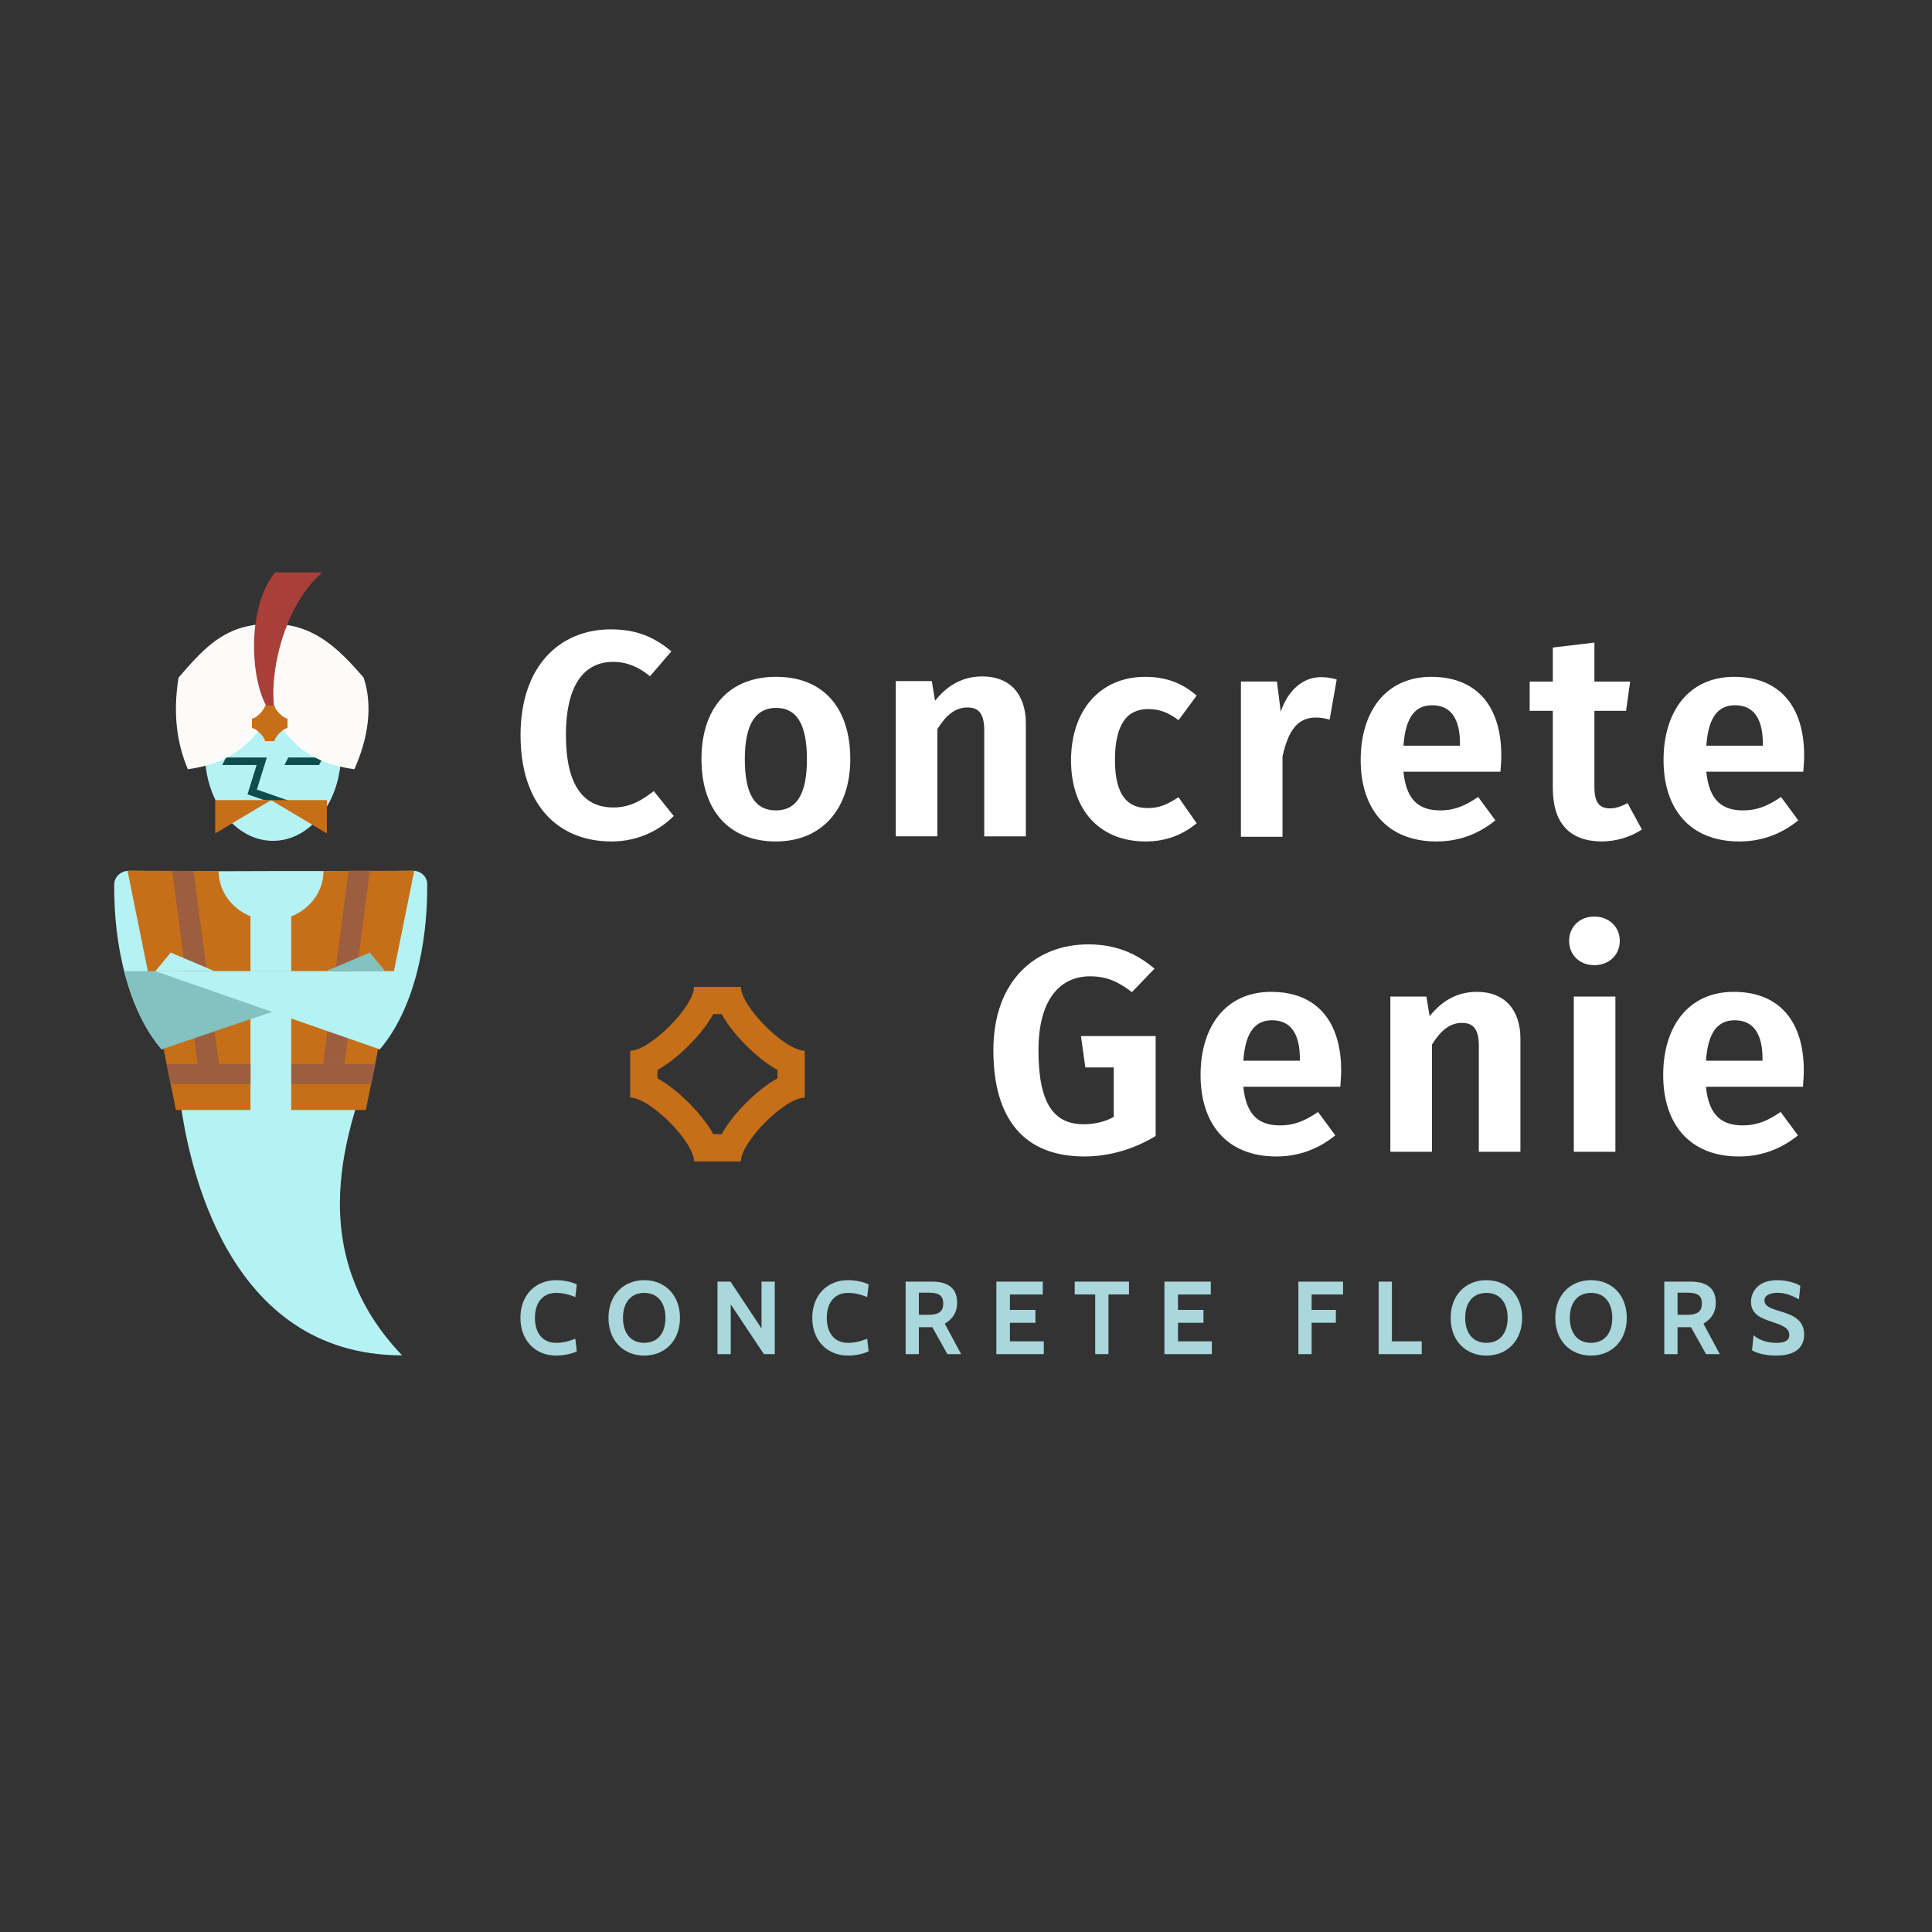 <?xml version="1.0" encoding="UTF-8"?><svg id="Layer_1" xmlns="http://www.w3.org/2000/svg" viewBox="0 0 1000 1000"><rect x="0" y="0" width="1000" height="1000" fill="#333333" stroke="none"/><defs><style>.cls-1{fill:#fff;}.cls-2{fill:#0e4c4f;}.cls-3{fill:#b5f2f4;}.cls-4{fill:#9d5e40;}.cls-5{fill:#a9d7db;}.cls-6{fill:#c66f18;}.cls-7{fill:#84c1c1;}.cls-8{fill:#a83f39;}.cls-9{fill:#fcfbfa;}</style></defs><g><g><path class="cls-3" d="M208.13,701.52c-91.37,0-110.45-100.64-114.58-129.8-4.3-30.37-21.94-70.31-26.94-120.67,46.42,0,104.76-.51,148.42,0-3.82,42.73-10.87,65.7-19.37,89.52-12.53,35.16-43.08,102.93,12.46,160.94Z"/><path class="cls-3" d="M83.64,543.13l7.32-2.59-2.22-89.62-21.94-.21c-4.19,0-7.64,3.12-7.68,7.05-.32,31.69,7.36,65.4,24.52,85.38Z"/><path class="cls-3" d="M196.59,543.13l-7.32-2.59,2.22-89.64,22.29-.18c4,0,7.28,2.96,7.33,6.72,.37,31.79-7.3,65.66-24.52,85.7Z"/><path class="cls-6" d="M113.17,450.83l-47.17-.15,25.06,123.86h38.6v-100.29c-9.69-3.88-16.49-12.9-16.49-23.42Z"/><path class="cls-6" d="M167.43,450.83c0,10.58-6.88,19.65-16.67,23.49v100.22h38.6l25.06-123.86-46.99,.15Z"/><g><polygon class="cls-4" points="167.21 550.75 180.41 450.68 191.47 450.68 178.28 550.75 167.21 550.75"/><polygon class="cls-4" points="113.38 550.87 100.19 450.81 89.12 450.76 102.32 550.87 113.38 550.87"/><polygon class="cls-4" points="129.68 561.13 88.26 561.13 86.22 550.75 129.68 550.75 129.68 561.13"/><polygon class="cls-4" points="150.77 561.13 192.23 561.13 194.28 550.75 150.77 550.75 150.77 561.13"/></g><path class="cls-7" d="M64.26,502.7c4.2,15.98,10.28,29.88,19.37,40.43l119.18-40.44H64.26Z"/><polygon class="cls-3" points="213.16 502.7 196.59 543.13 80.38 502.69 213.16 502.7"/><polygon class="cls-3" points="80.38 502.72 88.36 493.05 110.98 502.63 80.38 502.72"/><polygon class="cls-7" points="199.4 502.72 191.42 493.05 168.8 502.63 199.4 502.72"/></g><g><ellipse class="cls-3" cx="141.29" cy="389.74" rx="35.24" ry="45.48"/><g><polygon class="cls-2" points="136.9 414.2 128.1 411.14 132.82 395.98 115.04 395.98 116.99 392.07 138.12 392.07 132.95 408.69 150.08 414.64 136.9 414.2"/><polygon class="cls-2" points="165.16 395.98 147.24 395.98 149.2 392.07 167.14 392.07 165.16 395.98"/></g><path class="cls-9" d="M140.3,322.88c-22.82,.02-33.39,10.95-47.88,27.84-3.15,19.56-.53,34.71,4.8,47.44,20.28-2.87,32.01-11.04,43.09-29.26,11.08,18.22,22.8,26.39,43.09,29.26,7.11-15.76,9.74-32.75,4.8-47.44-14.49-16.89-27.01-27.85-47.88-27.84Z"/><path class="cls-8" d="M143.44,372.21c-13.86-9.65-17.51-56.18-1.04-75.91h24.45c-22.19,18.85-29.22,60.76-23.41,75.91Z"/><path class="cls-6" d="M142.09,365.2h-4.94c0,2.08-4.66,6.73-6.73,6.73v4.94c2.08,0,6.73,4.65,6.73,6.73h4.94c0-2.08,4.66-6.73,6.73-6.73v-4.94c-2.08,0-6.73-4.66-6.73-6.73Z"/><polygon class="cls-6" points="169.19 431.38 140.29 414.13 111.38 431.38 111.38 414.13 169.19 414.13 169.19 431.38"/></g></g><g><path class="cls-5" d="M269.37,682.13c0-11.8,7.78-19.52,18.5-19.52,3.91,0,7.94,.86,10.67,2.2l-.75,6.54c-3.11-1.23-6.01-2.14-9.92-2.14-7.29,0-10.99,5.42-10.99,12.92s3.7,12.92,10.99,12.92c3.91,0,6.81-.91,9.92-2.15l.75,6.54c-2.73,1.34-6.76,2.2-10.67,2.2-10.72,0-18.5-7.72-18.5-19.52Z"/><path class="cls-5" d="M314.95,682.13c0-11.8,7.78-19.52,18.5-19.52s18.5,7.72,18.5,19.52-7.78,19.52-18.5,19.52-18.5-7.72-18.5-19.52Zm7.51,0c0,7.51,3.7,12.92,10.99,12.92s10.99-5.42,10.99-12.92-3.7-12.92-10.99-12.92-10.99,5.42-10.99,12.92Z"/><path class="cls-5" d="M395.39,700.9l-17.16-25.74v25.74h-6.86v-37.53h6.76l16.03,24.24v-24.24h6.86v37.53h-5.63Z"/><path class="cls-5" d="M420.43,682.13c0-11.8,7.78-19.52,18.5-19.52,3.91,0,7.94,.86,10.67,2.2l-.75,6.54c-3.11-1.23-6.01-2.14-9.92-2.14-7.29,0-10.99,5.42-10.99,12.92s3.7,12.92,10.99,12.92c3.91,0,6.81-.91,9.92-2.15l.75,6.54c-2.73,1.34-6.76,2.2-10.67,2.2-10.72,0-18.5-7.72-18.5-19.52Z"/><path class="cls-5" d="M490.36,700.9l-7.78-13.94h-6.97v13.94h-6.86v-37.53h13.73c7.24,0,12.92,2.68,12.92,10.83,0,5.79-2.84,8.74-6.38,10.94l8.47,15.77h-7.13Zm-14.75-31.8v11.42h5.04c6.22,0,7.56-2.47,7.56-5.84s-1.39-5.58-7.29-5.58h-5.31Z"/><path class="cls-5" d="M515.72,700.9v-37.53h24.02v6.65h-17v7.99h13.19v6.65h-13.19v9.6h17.54v6.65h-24.56Z"/><path class="cls-5" d="M573.74,670.01v30.89h-6.86v-30.89h-10.62v-6.65h28.1v6.65h-10.62Z"/><path class="cls-5" d="M602.7,700.9v-37.53h24.02v6.65h-17v7.99h13.19v6.65h-13.19v9.6h17.54v6.65h-24.56Z"/><path class="cls-5" d="M678.9,670.01v7.99h12.55v6.65h-12.55v16.25h-6.86v-37.53h23.11v6.65h-16.25Z"/><path class="cls-5" d="M713.59,700.9v-37.53h6.86v30.89h15.44v6.65h-22.31Z"/><path class="cls-5" d="M750.86,682.13c0-11.8,7.78-19.52,18.5-19.52s18.5,7.72,18.5,19.52-7.78,19.52-18.5,19.52-18.5-7.72-18.5-19.52Zm7.51,0c0,7.51,3.7,12.92,10.99,12.92s10.99-5.42,10.99-12.92-3.7-12.92-10.99-12.92-10.99,5.42-10.99,12.92Z"/><path class="cls-5" d="M805.02,682.13c0-11.8,7.78-19.52,18.5-19.52s18.5,7.72,18.5,19.52-7.78,19.52-18.5,19.52-18.5-7.72-18.5-19.52Zm7.51,0c0,7.51,3.7,12.92,10.99,12.92s10.99-5.42,10.99-12.92-3.7-12.92-10.99-12.92-10.99,5.42-10.99,12.92Z"/><path class="cls-5" d="M883.04,700.9l-7.78-13.94h-6.97v13.94h-6.86v-37.53h13.73c7.24,0,12.92,2.68,12.92,10.83,0,5.79-2.84,8.74-6.38,10.94l8.47,15.77h-7.13Zm-14.75-31.8v11.42h5.04c6.22,0,7.56-2.47,7.56-5.84s-1.39-5.58-7.29-5.58h-5.31Z"/><path class="cls-5" d="M906.85,698.91l.8-7.83c2.04,1.98,6.17,3.97,11.8,3.97,4.02,0,6.7-1.02,6.7-4.08,0-3.81-4.18-5.15-8.74-6.7-5.31-1.82-11.1-3.7-11.1-10.4,0-4.99,3.43-11.26,13.57-11.26,5.15,0,10.03,1.61,11.96,2.9l-.7,7.02c-4.02-2.2-7.4-3.38-10.99-3.38-2.9,0-6.86,.75-6.86,3.97,0,3,3.48,4.18,7.56,5.42,5.84,1.77,12.98,3.91,12.98,12.17,0,4.29-1.88,10.94-14.53,10.94-5.68,0-10.3-1.34-12.44-2.73Z"/></g><path class="cls-6" d="M373.55,524.91c3.37,6.14,8.26,11.81,12.67,16.21,4.41,4.41,10.08,9.31,16.21,12.67v4.37c-6.14,3.37-11.8,8.26-16.21,12.67-4.41,4.41-9.31,10.08-12.67,16.21h-4.37c-3.37-6.14-8.26-11.8-12.67-16.21-4.41-4.41-10.08-9.3-16.21-12.67v-4.37c6.14-3.37,11.81-8.26,16.21-12.67,4.41-4.41,9.31-10.08,12.67-16.21h4.37m9.94-14.09h-24.25c0,10.19-22.85,33.04-33.04,33.04v24.25c10.19,0,33.04,22.85,33.04,33.04h24.25c0-10.19,22.85-33.04,33.04-33.04v-24.25c-10.19,0-33.04-22.85-33.04-33.04h0Z"/><g><path class="cls-1" d="M347.51,337.13l-11.07,12.89c-5.91-4.85-11.98-7.43-19.1-7.43-14.1,0-24.41,10.61-24.41,37.91s10.01,37.45,24.56,37.45c8.64,0,14.86-3.79,20.92-8.49l10.31,12.89c-6.67,6.82-17.74,13.19-32.14,13.19-28.05,0-47.15-19.26-47.15-55.04s20.32-54.74,46.7-54.74c13.64,0,22.59,4.09,31.39,11.37Z"/><path class="cls-1" d="M440.1,392.93c0,25.47-14.4,42.61-38.51,42.61s-38.51-15.92-38.51-42.61,14.4-42.61,38.66-42.61,38.36,15.92,38.36,42.61Zm-54.58,0c0,18.5,5.46,26.53,16.07,26.53s16.07-8.19,16.07-26.53-5.46-26.53-15.92-26.53-16.22,8.19-16.22,26.53Z"/><path class="cls-1" d="M530.97,374.37v58.53h-21.53v-54.89c0-9.25-3.34-11.83-8.79-11.83-6.22,0-11.07,4.09-15.47,11.22v55.49h-21.53v-80.36h18.65l1.67,10.16c6.52-8.04,14.25-12.58,24.56-12.58,14.1,0,22.44,9.1,22.44,24.26Z"/><path class="cls-1" d="M619.4,360.03l-9.4,12.74c-5.15-3.94-9.86-5.76-15.77-5.76-10.77,0-17.13,7.73-17.13,26.38s6.82,24.87,16.98,24.87c5.91,0,10.01-1.82,15.92-5.61l9.4,13.49c-7.28,5.91-15.77,9.4-26.38,9.4-23.96,0-38.66-16.37-38.66-42s14.86-43.21,38.36-43.21c10.77,0,19.1,3.18,26.69,9.7Z"/><path class="cls-1" d="M691.87,351.69l-3.64,20.77c-2.43-.61-4.4-1.06-7.13-1.06-9.86,0-14.4,7.28-17.28,20.17v41.54h-21.53v-80.36h18.65l1.97,15.62c3.79-11.22,11.52-17.89,20.92-17.89,2.88,0,5.31,.45,8.04,1.21Z"/><path class="cls-1" d="M776.61,399.45h-50.19c1.52,15.47,8.79,20.01,19.1,20.01,6.82,0,12.59-2.12,19.56-6.97l8.95,12.13c-7.88,6.37-17.89,10.92-30.47,10.92-25.78,0-39.27-16.98-39.27-42.15s13.04-43.06,36.54-43.06,36.24,15.16,36.24,40.79c0,2.73-.3,6.06-.45,8.34Zm-20.92-14.4c0-12.13-4.09-20.01-14.4-20.01-8.49,0-13.8,5.76-14.86,20.92h29.26v-.91Z"/><path class="cls-1" d="M849.83,429.32c-5.91,4.09-13.8,6.22-20.92,6.22-16.68-.15-25.17-9.7-25.17-27.59v-40.03h-11.98v-15.16h11.98v-17.59l21.53-2.58v20.17h18.5l-2.12,15.16h-16.38v39.57c0,7.88,2.58,10.92,8.04,10.92,2.88,0,5.76-.91,9.1-2.73l7.43,13.65Z"/><path class="cls-1" d="M933.37,399.45h-50.19c1.52,15.47,8.79,20.01,19.1,20.01,6.82,0,12.59-2.12,19.56-6.97l8.95,12.13c-7.88,6.37-17.89,10.92-30.47,10.92-25.78,0-39.27-16.98-39.27-42.15s13.04-43.06,36.54-43.06,36.24,15.16,36.24,40.79c0,2.73-.3,6.06-.45,8.34Zm-20.92-14.4c0-12.13-4.09-20.01-14.4-20.01-8.49,0-13.8,5.76-14.86,20.92h29.26v-.91Z"/></g><g><path class="cls-1" d="M597.55,501.4l-11.67,12.13c-7.13-5.46-13.04-8.19-21.68-8.19-14.86,0-26.69,11.07-26.69,38.36s7.88,38.21,23.35,38.21c5.61,0,10.92-1.21,15.62-3.79v-25.62h-14.71l-2.27-16.22h38.66v51.7c-10.61,6.52-23.5,10.61-36.84,10.61-30.93,0-47.15-18.95-47.15-55.04s21.98-54.74,49.13-54.74c15.01,0,25.47,5.16,34.27,12.58Z"/><path class="cls-1" d="M693.73,562.5h-50.19c1.52,15.47,8.79,20.01,19.1,20.01,6.82,0,12.59-2.12,19.56-6.97l8.95,12.13c-7.88,6.37-17.89,10.92-30.47,10.92-25.78,0-39.27-16.98-39.27-42.15s13.04-43.06,36.54-43.06,36.24,15.16,36.24,40.79c0,2.73-.3,6.06-.45,8.34Zm-20.92-14.4c0-12.13-4.09-20.01-14.4-20.01-8.49,0-13.8,5.76-14.86,20.92h29.26v-.91Z"/><path class="cls-1" d="M786.97,537.64v58.53h-21.53v-54.89c0-9.25-3.34-11.83-8.79-11.83-6.22,0-11.07,4.09-15.47,11.22v55.49h-21.53v-80.36h18.65l1.67,10.16c6.52-8.04,14.25-12.58,24.56-12.58,14.1,0,22.44,9.1,22.44,24.26Z"/><path class="cls-1" d="M838.4,486.99c0,7.13-5.46,12.58-13.19,12.58s-13.04-5.46-13.04-12.58,5.31-12.58,13.04-12.58,13.19,5.46,13.19,12.58Zm-2.27,109.17h-21.53v-80.36h21.53v80.36Z"/><path class="cls-1" d="M933.19,562.5h-50.19c1.52,15.47,8.79,20.01,19.1,20.01,6.82,0,12.59-2.12,19.56-6.97l8.95,12.13c-7.88,6.37-17.89,10.92-30.47,10.92-25.78,0-39.27-16.98-39.27-42.15s13.04-43.06,36.54-43.06,36.24,15.16,36.24,40.79c0,2.73-.3,6.06-.45,8.34Zm-20.92-14.4c0-12.13-4.09-20.01-14.4-20.01-8.49,0-13.8,5.76-14.86,20.92h29.26v-.91Z"/></g></svg>